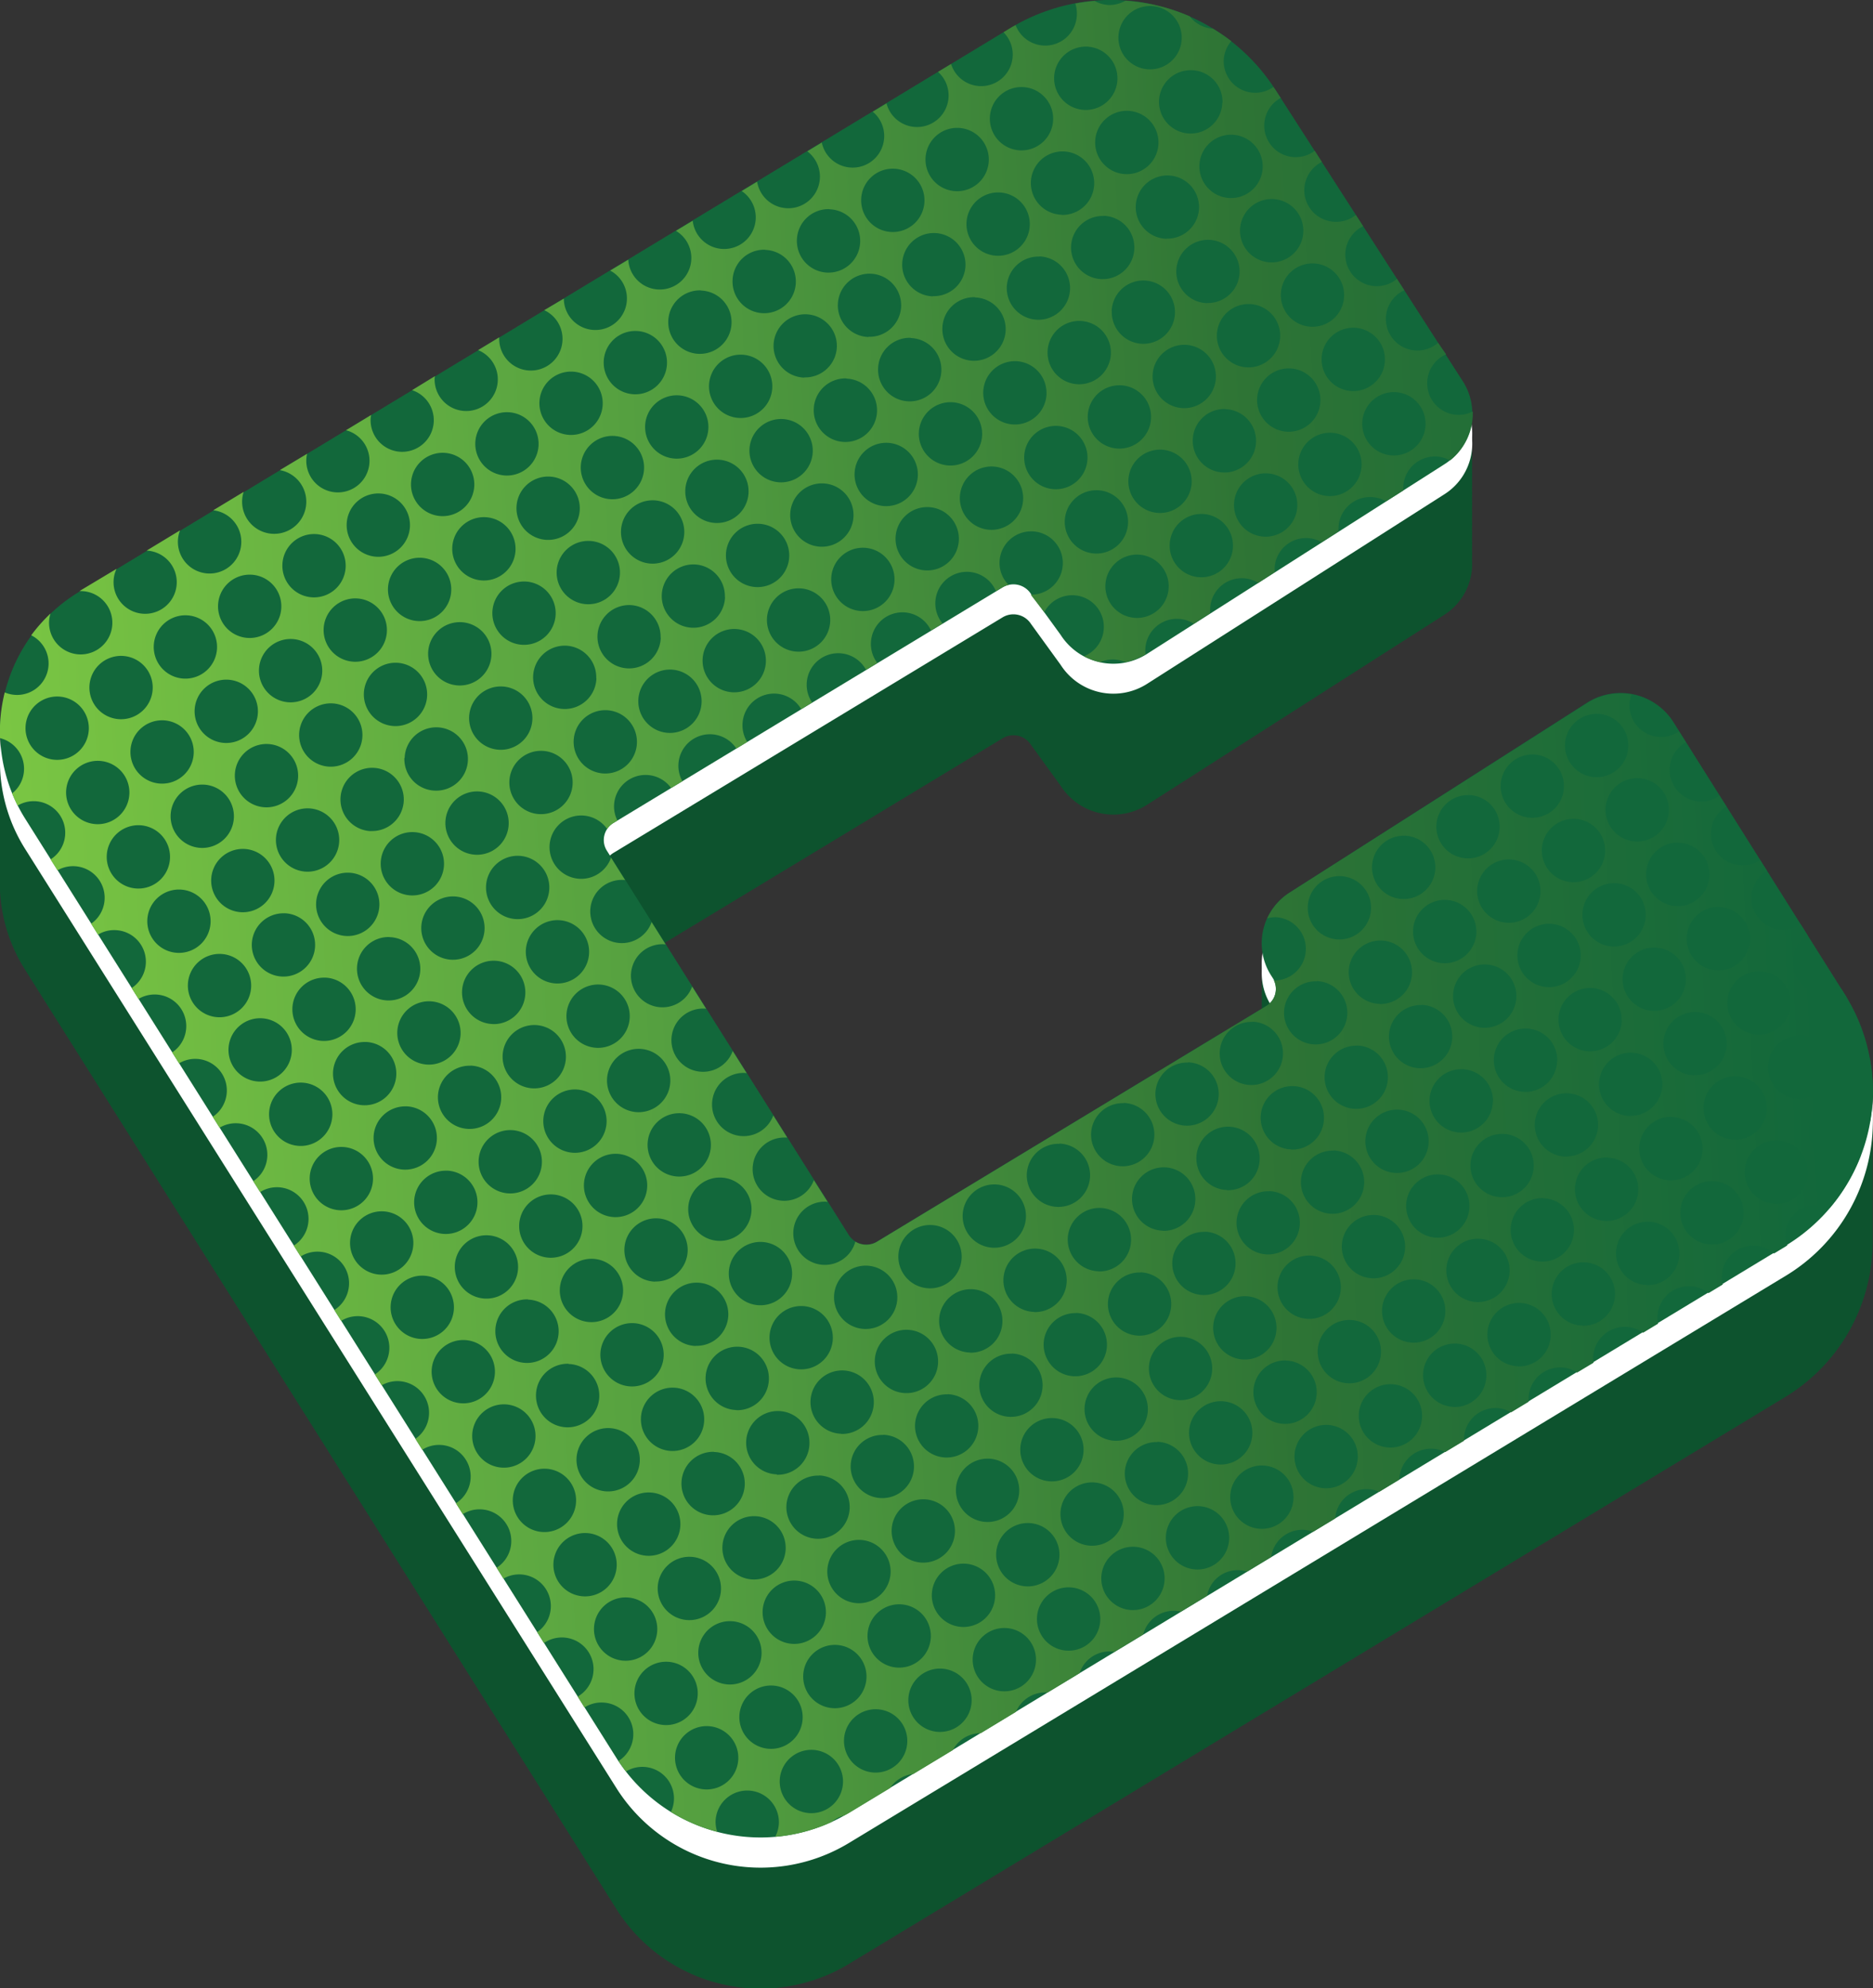 <svg xmlns="http://www.w3.org/2000/svg" viewBox="0 0 344.38 365.37"><rect x="0" y="0" width="344.38" height="365.37" fill="#333333" stroke="none"/><defs><linearGradient id="0" x1="-10.9" y1="177.44" x2="333.05" y2="161.25" gradientUnits="userSpaceOnUse"><stop offset=".03" stop-color="#7bc743"/><stop offset=".38" stop-color="#55a040"/><stop offset=".71" stop-color="#2e7435"/><stop offset="1" stop-color="#12683b"/></linearGradient></defs><path d="M344.34,209.36a32.89,32.89,0,0,0-5.07-19.12L307.65,140a11.51,11.51,0,0,0-15.87-3.49l-54.62,34.81a11.07,11.07,0,0,0-5.13,10.3,11.43,11.43,0,0,0,0,1.85,11.43,11.43,0,0,0,0,1.85,11.3,11.3,0,0,0,0,1.84,11.43,11.43,0,0,0,0,1.85,11.43,11.43,0,0,0,0,1.85,12,12,0,0,0,0,1.8L161.27,235.5a3.82,3.82,0,0,1-5.21-1.21l-37.2-59,65.49-39.62a3.83,3.83,0,0,1,5.21,1.2l5.46,7.53a11.52,11.52,0,0,0,15.88,3.49L265.52,113a11.08,11.08,0,0,0,5.12-10.3,11.43,11.43,0,0,0,0-1.85,11.3,11.3,0,0,0,0-1.84,11.43,11.43,0,0,0,0-1.85,11.43,11.43,0,0,0,0-1.85,11.43,11.43,0,0,0,0-1.85,11.43,11.43,0,0,0,0-1.85,11.3,11.3,0,0,0,0-1.84,11.43,11.43,0,0,0,0-1.85,11.43,11.43,0,0,0,0-1.85,11.43,11.43,0,0,0,0-1.85A10.9,10.9,0,0,0,269,77.51L234.5,23.88a35.86,35.86,0,0,0-48.77-11.31L14.71,116A30.18,30.18,0,0,0,0,142.36c0,.62,0,1.24,0,1.85s0,1.23,0,1.85,0,1.23,0,1.85,0,1.23,0,1.85S0,151,0,151.6s0,1.23,0,1.85,0,1.23,0,1.85,0,1.23,0,1.85,0,1.23,0,1.84,0,1.24,0,1.85a29.77,29.77,0,0,0,4.58,17.31L113.46,351a31.34,31.34,0,0,0,42.63,9.89l172-104.08a33.35,33.35,0,0,0,16.22-28.93c0-.61,0-1.23,0-1.84s0-1.24,0-1.85,0-1.23,0-1.85,0-1.23,0-1.85,0-1.23,0-1.84,0-1.24,0-1.85,0-1.23,0-1.85,0-1.23,0-1.85,0-1.23,0-1.85S344.35,210,344.34,209.36Z" fill="#0d532e"/><g fill="#fff"><path d="M339.27,188.39l-31.62-50.2a11.5,11.5,0,0,0-15.87-3.49l-54.62,34.81a11,11,0,0,0-3.48,15.19l.36.57a3.67,3.67,0,0,1-1.24,5.1l-71.53,43.28a3.82,3.82,0,0,1-5.21-1.21l-44.48-70.61a3.67,3.67,0,0,1,1.23-5.11l71.54-43.28a3.84,3.84,0,0,1,5.21,1.21l5.46,7.53a11.52,11.52,0,0,0,15.88,3.49l54.62-34.81A11,11,0,0,0,269,75.66L234.5,22a35.86,35.86,0,0,0-48.77-11.31l-171,103.47A30,30,0,0,0,4.62,156L113.46,328.78a31.35,31.35,0,0,0,42.63,9.89l172-104.08A33.19,33.19,0,0,0,339.27,188.39Z"/><path d="M339.27,186.54l-31.62-50.2a11.5,11.5,0,0,0-15.87-3.49l-54.62,34.81a11,11,0,0,0-3.48,15.2l.36.56a3.68,3.68,0,0,1-1.24,5.11l-71.53,43.28a3.84,3.84,0,0,1-5.21-1.21L111.58,160a3.67,3.67,0,0,1,1.23-5.11l71.54-43.27a3.83,3.83,0,0,1,5.21,1.2l5.46,7.53a11.52,11.52,0,0,0,15.88,3.49L265.52,89A11,11,0,0,0,269,73.81L234.5,20.19A35.85,35.85,0,0,0,185.73,8.88l-171,103.46A30,30,0,0,0,4.62,154.13l108.84,172.8a31.34,31.34,0,0,0,42.63,9.89l172-104.08A33.19,33.19,0,0,0,339.27,186.54Z"/></g><path d="M339.27,182.84l-31.62-50.2a11.51,11.51,0,0,0-15.87-3.49L237.16,164a11,11,0,0,0-3.48,15.2l.36.56a3.68,3.68,0,0,1-1.24,5.11l-71.53,43.28a3.82,3.82,0,0,1-5.21-1.21l-44.48-70.62a3.66,3.66,0,0,1,1.23-5.1l71.54-43.28a3.82,3.82,0,0,1,5.21,1.21l5.46,7.52a11.51,11.51,0,0,0,15.88,3.49l54.62-34.81A11,11,0,0,0,269,70.12L234.5,16.49A35.86,35.86,0,0,0,185.73,5.18l-171,103.47A30,30,0,0,0,4.62,150.43L113.46,323.24a31.35,31.35,0,0,0,42.63,9.88l172-104.07A33.2,33.2,0,0,0,339.27,182.84Z" fill="#12683b"/><path d="M328.21,227.1a5.8,5.8,0,0,1,8.23-5.15,33.34,33.34,0,0,0,5.67-9.56,5.8,5.8,0,1,1,1.76-6.33,32.7,32.7,0,0,0-.09-11.67,5.7,5.7,0,0,1-1.18.09,5.81,5.81,0,0,1-2.85-10.79c-.17-.28-.3-.57-.48-.85l-.75-1.18a5.8,5.8,0,1,1-6.18-9.82l-1.27-2a5.8,5.8,0,1,1-6.18-9.81l-1.27-2a5.8,5.8,0,1,1-6.18-9.81l-1.28-2a5.81,5.81,0,1,1-6.18-9.82l-1.27-2a5.8,5.8,0,0,1-9.1-4.93,6,6,0,0,1,.38-1.85,11.54,11.54,0,0,0-8.21,1.61L237.16,164a11.17,11.17,0,0,0-4.16,4.76,5.46,5.46,0,0,1,1.62-.21,5.82,5.82,0,0,1-.29,11.63l-.1,0a3.65,3.65,0,0,1-1.43,4.71l-71.53,43.28a3.85,3.85,0,0,1-4,0,5.81,5.81,0,1,1-5.45-7.35l.36.05-2.54-4a5.81,5.81,0,1,1-5.29-7.83,2.6,2.6,0,0,1,.39,0l-2.56-4.06a5.81,5.81,0,1,1-5.29-7.82l.4.05-2.57-4.07a5.81,5.81,0,1,1-5.3-7.8c.15,0,.28,0,.42.05l-2.58-4.1a5.8,5.8,0,1,1-5.3-7.78c.15,0,.29,0,.44.06l-2.59-4.12a5.81,5.81,0,1,1-5.31-7.76c.15,0,.3,0,.45.05l-2.6-4.13a5.82,5.82,0,1,1-.72-5.27,3.67,3.67,0,0,1,1.15-1.1l.75-.45a5.68,5.68,0,0,1-.63-2.72,5.8,5.8,0,0,1,10.5-3.26l2.07-1.25a5.8,5.8,0,0,1,9.92-6l2-1.22a5.75,5.75,0,0,1-.87-3.2,5.8,5.8,0,0,1,10.8-2.82l2-1.23a5.8,5.8,0,1,1,9.91-6l2.08-1.26a5.73,5.73,0,0,1-1.18-3.63,5.8,5.8,0,0,1,11.05-2.34l2.12-1.29a5.8,5.8,0,1,1,9.82-5.94l1.13-.68a3.92,3.92,0,0,1,1.2-.46,5.75,5.75,0,0,1-1.67-4.21,5.82,5.82,0,1,1,5.73,6L192,112.5a5.81,5.81,0,1,1,7.3,8.09,11.81,11.81,0,0,0,3,1.09,5.62,5.62,0,0,1,4.6,0,11.55,11.55,0,0,0,3.74-1.46,5.69,5.69,0,0,1-.06-.83,5.82,5.82,0,0,1,6-5.67,5.74,5.74,0,0,1,2.92.9l3-1.92a6.64,6.64,0,0,1,0-.77,5.81,5.81,0,0,1,6-5.67,5.67,5.67,0,0,1,2.85.86l3.06-2a5.65,5.65,0,0,1-.05-.71A5.77,5.77,0,0,1,243,99.64l3.11-2c0-.21-.05-.41,0-.63a5.81,5.81,0,0,1,6-5.67,5.64,5.64,0,0,1,2.73.79l3.17-2c0-.19,0-.37,0-.56a5.82,5.82,0,0,1,6-5.68,5.88,5.88,0,0,1,2.61.72,11,11,0,0,0,4.17-9,5.75,5.75,0,0,1-2.71.63,5.81,5.81,0,0,1-2.19-11.13L264.41,63a5.8,5.8,0,1,1-6.21-9.66l-1.35-2.09a5.79,5.79,0,0,1-9.49-4.62,5.82,5.82,0,0,1,3.27-5.06l-1.34-2.07a5.7,5.7,0,0,1-3.72,1.26,5.8,5.8,0,0,1-2.52-11l-1.32-2.05A5.79,5.79,0,1,1,235.48,18l-1-1.53c-.11-.17-.24-.32-.34-.49A5.79,5.79,0,0,1,225,11.14a5.74,5.74,0,0,1,1.39-3.58A36,36,0,0,0,223,5.26,5.77,5.77,0,0,1,218.75,3,36.07,36.07,0,0,0,206.92.13a5.86,5.86,0,0,1-3,.79,5.82,5.82,0,0,1-2.66-.75q-1.77.15-3.54.48A6.14,6.14,0,0,1,198,2.71a5.82,5.82,0,0,1-11.26,1.91c-.34.19-.7.36-1,.56l-1.23.75a5.8,5.8,0,1,1-9.64,5.83l-2.4,1.45A5.8,5.8,0,1,1,163,19l-2.53,1.53a5.8,5.8,0,1,1-9.37,5.67l-2.67,1.61a5.81,5.81,0,1,1-9.22,5.58l-2.84,1.72a5.81,5.81,0,1,1-9,5.45l-3.09,1.86a5.8,5.8,0,1,1-8.76,5.3l-3.33,2a5.8,5.8,0,1,1-8.52,5.15L100.07,57a5.82,5.82,0,1,1-8.28,5.12s0-.08,0-.13l-3.88,2.35a5.81,5.81,0,1,1-8,5.24,3.87,3.87,0,0,1,.06-.46L75.77,71.7a5.81,5.81,0,1,1-7.63,5.36,6.72,6.72,0,0,1,.1-.8l-4.62,2.8a5.81,5.81,0,1,1-7.3,5.46,6,6,0,0,1,.14-1.13l-5,3a5.9,5.9,0,1,1-6.66,4l-5.59,3.38a5.83,5.83,0,1,1-6.11,3.69l-6.14,3.72a5.81,5.81,0,1,1-6.08,5.65,5.72,5.72,0,0,1,.55-2.3l-6.68,4-.13.09a2.6,2.6,0,0,1,.4,0,5.82,5.82,0,1,1-6,5.67,5.66,5.66,0,0,1,.27-1.55,30.11,30.11,0,0,0-3.55,4,5.79,5.79,0,0,1-4.87,10.5A30.13,30.13,0,0,0,0,135.64a5.8,5.8,0,0,1,4.42,5.78,5.77,5.77,0,0,1-2.19,4.38c.31.75.64,1.5,1,2.24a5.8,5.8,0,0,1,6.06,9.89l1.27,2a5.81,5.81,0,0,1,6.19,9.82l1.26,2a5.72,5.72,0,0,1,3.12-.83,5.8,5.8,0,0,1,3.07,10.65l1.26,2a5.81,5.81,0,0,1,6.19,9.83l1.27,2a5.81,5.81,0,0,1,6.19,9.83l1.26,2a5.81,5.81,0,0,1,6.19,9.83l1.26,2a5.81,5.81,0,0,1,6.19,9.84l1.26,2a5.81,5.81,0,0,1,6.2,9.83l1.25,2a5.75,5.75,0,0,1,3.2-.87,5.82,5.82,0,0,1,3,10.71l1.25,2a5.82,5.82,0,0,1,6.2,9.84l1.26,2a5.81,5.81,0,0,1,6.19,9.84l1.26,2a5.73,5.73,0,0,1,3.23-.89,5.82,5.82,0,0,1,3,10.73l1.25,2a5.82,5.82,0,0,1,6.2,9.84l1.25,2a5.82,5.82,0,1,1,6.2,9.84l1.25,2a5.74,5.74,0,0,1,3.27-.91,5.82,5.82,0,0,1,3,10.74c.43.66.88,1.31,1.36,1.93a5.81,5.81,0,0,1,8.83,5.11,5.83,5.83,0,0,1-.56,2.33,31.06,31.06,0,0,0,8.51,3.64,6,6,0,0,1-.3-1.9,5.82,5.82,0,0,1,11.64.29,5.94,5.94,0,0,1-.67,2.53,31.17,31.17,0,0,0,10.36-2.71,5.77,5.77,0,0,1,2.37-1.22c.28-.16.57-.29.85-.46l7.52-4.55a5.83,5.83,0,0,1,4.3-2.6l7.26-4.39a5.77,5.77,0,0,1,5.15-3.11l6.45-3.91a5.81,5.81,0,0,1,5.5-3.57l.33,0,5.86-3.54a5.8,5.8,0,0,1,5.63-4,4.78,4.78,0,0,1,.76.09l5.31-3.21a5.82,5.82,0,0,1,5.76-4.35,6.57,6.57,0,0,1,1.18.15l4.81-2.91a5.71,5.71,0,0,1,7.34-4.44l4.44-2.68a5.78,5.78,0,0,1,5.88-5,5.52,5.52,0,0,1,1.83.37l4.07-2.46a5.77,5.77,0,0,1,8.09-4.89l3.7-2.25v0a5.82,5.82,0,0,1,6-5.67,5.72,5.72,0,0,1,2.44.62l3.45-2.08c0-.11,0-.22,0-.33a5.77,5.77,0,0,1,8.67-4.9l3.21-1.94a4.34,4.34,0,0,1,0-.63,5.78,5.78,0,0,1,8.93-4.74l3-1.8a7,7,0,0,1-.07-.92,5.83,5.83,0,0,1,9.2-4.6l2.73-1.65a6.09,6.09,0,0,1-.1-1.22,5.79,5.79,0,0,1,9.4-4.41l2.6-1.57a6.06,6.06,0,0,1-.18-1.48,5.8,5.8,0,0,1,9.62-4.23l2.12-1.28.33-.23A5.77,5.77,0,0,1,328.21,227.1Zm2.86-36.79a5.82,5.82,0,1,1-6,5.67A5.82,5.82,0,0,1,331.07,190.31Zm-7.47-11.82a5.82,5.82,0,1,1-6,5.67A5.81,5.81,0,0,1,323.6,178.49ZM37.37,144.18a5.82,5.82,0,1,1-6,5.67A5.82,5.82,0,0,1,37.37,144.18ZM29.62,144a5.82,5.82,0,1,1,6-5.67A5.81,5.81,0,0,1,29.62,144ZM229.38,67.51a5.82,5.82,0,1,1,6-5.68A5.83,5.83,0,0,1,229.38,67.51Zm7.76.19a5.82,5.82,0,1,1-6,5.67A5.82,5.82,0,0,1,237.14,67.7ZM206,70.8a5.82,5.82,0,1,1-6,5.67A5.82,5.82,0,0,1,206,70.8Zm-7.75-.19a5.82,5.82,0,1,1,6-5.67A5.82,5.82,0,0,1,198.27,70.61Zm6.15-13.43a5.82,5.82,0,1,1,5.68,6A5.82,5.82,0,0,1,204.42,57.18Zm9.07,25.45a5.82,5.82,0,1,1-6,5.67A5.82,5.82,0,0,1,213.49,82.63ZM217.56,75a5.82,5.82,0,1,1,6-5.67A5.82,5.82,0,0,1,217.56,75Zm7.75.19a5.82,5.82,0,1,1-6,5.67A5.81,5.81,0,0,1,225.31,75.16Zm-3.39-19.48a5.82,5.82,0,1,1,6-5.67A5.82,5.82,0,0,1,221.92,55.68Zm-7.46-11.83a5.82,5.82,0,1,1,6-5.67A5.81,5.81,0,0,1,214.46,43.85ZM207,32a5.82,5.82,0,1,1,6-5.67A5.82,5.82,0,0,1,207,32Zm-4.07,7.66a5.82,5.82,0,1,1-6,5.67A5.82,5.82,0,0,1,202.92,39.69Zm-7.75-.2a5.82,5.82,0,1,1,6-5.67A5.82,5.82,0,0,1,195.17,39.49Zm-4.07,7.66a5.82,5.82,0,1,1-6,5.67A5.82,5.82,0,0,1,191.1,47.15Zm1.31,25.25a5.82,5.82,0,1,1-5.67-6A5.82,5.82,0,0,1,192.41,72.4ZM183.34,47a5.82,5.82,0,1,1,6-5.67A5.82,5.82,0,0,1,183.34,47Zm-4.07,7.66a5.82,5.82,0,1,1-6,5.67A5.81,5.81,0,0,1,179.27,54.62Zm1.31,25.25a5.82,5.82,0,1,1-5.67-6A5.82,5.82,0,0,1,180.58,79.87Zm-9.06-25.45a5.82,5.82,0,1,1,6-5.67A5.82,5.82,0,0,1,171.52,54.42Zm-4.07,7.66a5.82,5.82,0,1,1-6,5.67A5.82,5.82,0,0,1,167.45,62.08Zm1.31,25.25a5.82,5.82,0,1,1-5.67-6A5.82,5.82,0,0,1,168.76,87.33Zm-9.07-25.44a5.82,5.82,0,1,1,6-5.67A5.82,5.82,0,0,1,159.69,61.89Zm-4.07,7.65a5.82,5.82,0,1,1-6,5.67A5.82,5.82,0,0,1,155.62,69.54Zm1.31,25.25a5.82,5.82,0,1,1-5.67-6A5.81,5.81,0,0,1,156.93,94.79Zm-9.06-25.44a5.82,5.82,0,1,1,6-5.67A5.82,5.82,0,0,1,147.87,69.35ZM143.8,77a5.82,5.82,0,1,1-6,5.67A5.82,5.82,0,0,1,143.8,77Zm1.31,25.25a5.82,5.82,0,1,1-5.67-6A5.82,5.82,0,0,1,145.11,102.26ZM136,76.81a5.82,5.82,0,1,1,6-5.67A5.82,5.82,0,0,1,136,76.81ZM132,84.47a5.82,5.82,0,1,1-6,5.67A5.82,5.82,0,0,1,132,84.47Zm1.31,25.25a5.82,5.82,0,1,1-5.67-6A5.82,5.82,0,0,1,133.28,109.72Zm-9.06-25.44a5.82,5.82,0,1,1,6-5.67A5.82,5.82,0,0,1,124.22,84.28Zm-4.07,7.66a5.82,5.82,0,1,1-6,5.67A5.81,5.81,0,0,1,120.15,91.94Zm1.31,25.25a5.82,5.82,0,1,1-5.67-6A5.82,5.82,0,0,1,121.46,117.19Zm-9.07-25.45a5.82,5.82,0,1,1,6-5.67A5.82,5.82,0,0,1,112.39,91.74Zm-4.07,7.66a5.82,5.82,0,1,1-6,5.67A5.82,5.82,0,0,1,108.32,99.4Zm1.31,25.25a5.82,5.82,0,1,1-5.67-6A5.82,5.82,0,0,1,109.63,124.65Zm-9.06-25.44a5.82,5.82,0,1,1,6-5.68A5.81,5.81,0,0,1,100.57,99.21Zm-4.07,7.65a5.82,5.82,0,1,1-6,5.67A5.82,5.82,0,0,1,96.5,106.86Zm200.06,67.07a5.82,5.82,0,1,1,6-5.67A5.82,5.82,0,0,1,296.56,173.93Zm7.75.19a5.82,5.82,0,1,1-6,5.67A5.82,5.82,0,0,1,304.31,174.12Zm-6.15,13.43a5.82,5.82,0,1,1-5.67-6A5.82,5.82,0,0,1,298.16,187.55Zm-9.06-25.44a5.82,5.82,0,1,1,6-5.67A5.81,5.81,0,0,1,289.1,162.11ZM285,169.76a5.82,5.82,0,1,1-6,5.67A5.82,5.82,0,0,1,285,169.76Zm1.3,25.25a5.82,5.82,0,1,1-5.67-6A5.81,5.81,0,0,1,286.33,195Zm-9.06-25.44a5.82,5.82,0,1,1,6-5.67A5.82,5.82,0,0,1,277.27,169.57Zm-4.07,7.66a5.82,5.82,0,1,1-6,5.67A5.82,5.82,0,0,1,273.2,177.23Zm1.31,25.25a5.82,5.82,0,1,1-5.67-6A5.82,5.82,0,0,1,274.51,202.48ZM265.45,177a5.82,5.82,0,1,1,6-5.67A5.81,5.81,0,0,1,265.45,177Zm-4.07,7.66a5.82,5.82,0,1,1-6,5.67A5.82,5.82,0,0,1,261.38,184.69Zm1.3,25.25a5.82,5.82,0,1,1-5.67-6A5.81,5.81,0,0,1,262.68,209.94Zm-9.06-25.44a5.82,5.82,0,1,1,6-5.67A5.82,5.82,0,0,1,253.62,184.5Zm-4.07,7.66a5.82,5.82,0,1,1-6,5.67A5.81,5.81,0,0,1,249.55,192.16Zm-4.36,19.28a5.82,5.82,0,1,1-6,5.67A5.82,5.82,0,0,1,245.19,211.44Zm-7.76-.19a5.82,5.82,0,1,1,6-5.67A5.82,5.82,0,0,1,237.43,211.25Zm-4.07,7.66a5.82,5.82,0,1,1-6,5.67A5.81,5.81,0,0,1,233.36,218.91Zm-7.75-.2a5.82,5.82,0,1,1,6-5.67A5.81,5.81,0,0,1,225.61,218.71Zm-4.07,7.66a5.82,5.82,0,1,1-6,5.67A5.82,5.82,0,0,1,221.54,226.37Zm-7.76-.19a5.82,5.82,0,1,1,6-5.67A5.82,5.82,0,0,1,213.78,226.18Zm-4.07,7.66a5.82,5.82,0,1,1-6,5.67A5.81,5.81,0,0,1,209.71,233.84Zm-7.75-.2a5.82,5.82,0,1,1,6-5.67A5.82,5.82,0,0,1,202,233.64Zm-4.07,7.66a5.82,5.82,0,1,1-6,5.67A5.82,5.82,0,0,1,197.89,241.3Zm-7.76-.19a5.82,5.82,0,1,1,6-5.67A5.82,5.82,0,0,1,190.13,241.11Zm-4.07,7.65a5.82,5.82,0,1,1-6,5.67A5.81,5.81,0,0,1,186.06,248.76Zm-7.75-.19a5.82,5.82,0,1,1,6-5.67A5.82,5.82,0,0,1,178.31,248.57Zm-4.07,7.66a5.82,5.82,0,1,1-6,5.67A5.82,5.82,0,0,1,174.24,256.23Zm-7.76-.2a5.82,5.82,0,1,1,6-5.67A5.81,5.81,0,0,1,166.48,256Zm-4.07,7.66a5.82,5.82,0,1,1-6,5.67A5.81,5.81,0,0,1,162.41,263.69Zm-7.75-.19a5.82,5.82,0,1,1,6-5.67A5.82,5.82,0,0,1,154.66,263.5Zm-4.07,7.66a5.82,5.82,0,1,1-6,5.67A5.82,5.82,0,0,1,150.59,271.16Zm-7.76-.2a5.82,5.82,0,1,1,6-5.67A5.82,5.82,0,0,1,142.83,271Zm-7.46-11.82a5.82,5.82,0,1,1,6-5.67A5.82,5.82,0,0,1,135.37,259.14ZM64.12,160.37a5.82,5.82,0,1,1-6,5.67A5.81,5.81,0,0,1,64.12,160.37Zm-7.75-.19a5.82,5.82,0,1,1,6-5.67A5.82,5.82,0,0,1,56.37,160.18ZM76,152.91a5.82,5.82,0,1,1-6,5.67A5.81,5.81,0,0,1,76,152.91Zm-1.6-13.62a5.82,5.82,0,1,1,5.67,6A5.81,5.81,0,0,1,74.35,139.29Zm9.06,25.44a5.82,5.82,0,1,1-6,5.67A5.82,5.82,0,0,1,83.41,164.73Zm-15.22-12a5.82,5.82,0,1,1,6-5.67A5.82,5.82,0,0,1,68.19,152.71Zm3.4,19.48a5.82,5.82,0,1,1-6,5.67A5.82,5.82,0,0,1,71.59,172.19ZM79.05,184a5.82,5.82,0,1,1-6,5.67A5.82,5.82,0,0,1,79.05,184Zm7.47,11.82a5.82,5.82,0,1,1-6,5.68A5.82,5.82,0,0,1,86.52,195.84ZM94,207.67a5.82,5.82,0,1,1-6,5.67A5.82,5.82,0,0,1,94,207.67Zm7.46,11.82a5.82,5.82,0,1,1-6,5.68A5.81,5.81,0,0,1,101.44,219.49Zm7.47,11.83a5.82,5.82,0,1,1-6,5.67A5.82,5.82,0,0,1,108.91,231.32Zm7.46,11.82a5.82,5.82,0,1,1-6,5.68A5.83,5.83,0,0,1,116.37,243.14ZM123.84,255a5.82,5.82,0,1,1-6,5.67A5.82,5.82,0,0,1,123.84,255Zm7.46,11.82a5.82,5.82,0,1,1-6,5.68A5.83,5.83,0,0,1,131.3,266.79Zm-3.39-19.48a5.82,5.82,0,1,1,6-5.67A5.81,5.81,0,0,1,127.91,247.31Zm-7.47-11.82a5.82,5.82,0,1,1,6-5.67A5.82,5.82,0,0,1,120.44,235.49ZM113,223.66a5.82,5.82,0,1,1,6-5.67A5.82,5.82,0,0,1,113,223.66Zm-7.47-11.82a5.82,5.82,0,1,1,6-5.67A5.82,5.82,0,0,1,105.51,211.84ZM98.05,200a5.82,5.82,0,1,1,6-5.67A5.82,5.82,0,0,1,98.05,200Zm-7.46-11.82a5.82,5.82,0,1,1,6-5.67A5.81,5.81,0,0,1,90.59,188.19ZM95,168.9a5.82,5.82,0,1,1,6-5.67A5.82,5.82,0,0,1,95,168.9Zm-7.47-11.83a5.82,5.82,0,1,1,6-5.67A5.82,5.82,0,0,1,87.48,157.07Zm4.36-19.29a5.82,5.82,0,1,1,6-5.67A5.82,5.82,0,0,1,91.84,137.78Zm-3.1-31.11a5.82,5.82,0,1,1,6-5.67A5.82,5.82,0,0,1,88.74,106.67Zm-4.07,7.66a5.82,5.82,0,1,1-6,5.67A5.82,5.82,0,0,1,84.67,114.33Zm-7.75-.2a5.82,5.82,0,1,1,6-5.67A5.81,5.81,0,0,1,76.92,114.13Zm-4.07,7.66a5.82,5.82,0,1,1-6,5.67A5.82,5.82,0,0,1,72.85,121.79Zm-7.76-.19a5.82,5.82,0,1,1,6-5.67A5.82,5.82,0,0,1,65.09,121.6ZM61,129.25a5.82,5.82,0,1,1-6,5.68A5.83,5.83,0,0,1,61,129.25Zm-7.75-.19a5.82,5.82,0,1,1,6-5.67A5.81,5.81,0,0,1,53.27,129.06Zm-4.07,7.66a5.82,5.82,0,1,1-6,5.67A5.82,5.82,0,0,1,49.2,136.72Zm-7.76-.19a5.82,5.82,0,1,1,6-5.68A5.82,5.82,0,0,1,41.44,136.53ZM44.83,156a5.82,5.82,0,1,1-6,5.67A5.82,5.82,0,0,1,44.83,156Zm7.47,11.82a5.82,5.82,0,1,1-6,5.67A5.82,5.82,0,0,1,52.3,167.83Zm7.46,11.83a5.82,5.82,0,1,1-6,5.67A5.82,5.82,0,0,1,59.76,179.66Zm7.47,11.82a5.82,5.82,0,1,1-6,5.67A5.82,5.82,0,0,1,67.23,191.48Zm7.46,11.83a5.82,5.82,0,1,1-6,5.67A5.82,5.82,0,0,1,74.69,203.31Zm7.46,11.82a5.82,5.82,0,1,1-6,5.67A5.82,5.82,0,0,1,82.15,215.13ZM89.62,227a5.82,5.82,0,1,1-6,5.67A5.82,5.82,0,0,1,89.62,227Zm7.46,11.82a5.82,5.82,0,1,1-6,5.67A5.82,5.82,0,0,1,97.08,238.78Zm7.47,11.83a5.82,5.82,0,1,1-6,5.67A5.82,5.82,0,0,1,104.55,250.61ZM112,262.43a5.82,5.82,0,1,1-6,5.67A5.82,5.82,0,0,1,112,262.43Zm7.46,11.83a5.82,5.82,0,1,1-6,5.67A5.81,5.81,0,0,1,119.47,274.26Zm7.47,11.82a5.82,5.82,0,1,1-6,5.67A5.82,5.82,0,0,1,126.94,286.08Zm7.46,11.83a5.82,5.82,0,1,1-6,5.67A5.82,5.82,0,0,1,134.4,297.91Zm4.07-7.66a5.82,5.82,0,1,1,6-5.67A5.82,5.82,0,0,1,138.47,290.25Zm7.76.2a5.82,5.82,0,1,1-6,5.67A5.81,5.81,0,0,1,146.23,290.45Zm7.46,11.82a5.82,5.82,0,1,1-6,5.67A5.82,5.82,0,0,1,153.69,302.27Zm4.07-7.66a5.82,5.82,0,1,1,6-5.67A5.82,5.82,0,0,1,157.76,294.61Zm7.76.2a5.82,5.82,0,1,1-6,5.67A5.82,5.82,0,0,1,165.52,294.81Zm4.07-7.66a5.82,5.82,0,1,1,6-5.67A5.82,5.82,0,0,1,169.59,287.15Zm7.75.19a5.82,5.82,0,1,1-6,5.67A5.82,5.82,0,0,1,177.34,287.34Zm4.07-7.66a5.82,5.82,0,1,1,6-5.67A5.81,5.81,0,0,1,181.41,279.68Zm7.76.2a5.82,5.82,0,1,1-6,5.67A5.82,5.82,0,0,1,189.17,279.88Zm4.07-7.66a5.82,5.82,0,1,1,6-5.67A5.82,5.82,0,0,1,193.24,272.22Zm7.75.19a5.82,5.82,0,1,1-6,5.67A5.82,5.82,0,0,1,201,272.41Zm4.07-7.65a5.82,5.82,0,1,1,6-5.67A5.82,5.82,0,0,1,205.06,264.76Zm7.76.19a5.82,5.82,0,1,1-6,5.67A5.82,5.82,0,0,1,212.82,265Zm4.07-7.66a5.82,5.82,0,1,1,6-5.67A5.82,5.82,0,0,1,216.89,257.29Zm7.75.2a5.82,5.82,0,1,1-6,5.67A5.82,5.82,0,0,1,224.64,257.49Zm4.07-7.66a5.82,5.82,0,1,1,6-5.67A5.82,5.82,0,0,1,228.71,249.83Zm7.76.19a5.82,5.82,0,1,1-6,5.67A5.82,5.82,0,0,1,236.47,250Zm4.07-7.66a5.82,5.82,0,1,1,6-5.67A5.81,5.81,0,0,1,240.54,242.36Zm7.75.2a5.82,5.82,0,1,1-6,5.67A5.82,5.82,0,0,1,248.29,242.56Zm4.07-7.66a5.82,5.82,0,1,1,6-5.67A5.82,5.82,0,0,1,252.36,234.9Zm7.76.19a5.82,5.82,0,1,1-6,5.68A5.82,5.82,0,0,1,260.12,235.09Zm4.07-7.65a5.82,5.82,0,1,1,6-5.67A5.82,5.82,0,0,1,264.19,227.44Zm7.75.19a5.82,5.82,0,1,1-6,5.67A5.82,5.82,0,0,1,271.94,227.63ZM276,220a5.82,5.82,0,1,1,6-5.67A5.82,5.82,0,0,1,276,220Zm7.76.2a5.82,5.82,0,1,1-6,5.67A5.82,5.82,0,0,1,283.77,220.17Zm4.07-7.66a5.82,5.82,0,1,1,6-5.67A5.82,5.82,0,0,1,287.84,212.51Zm7.75.19a5.82,5.82,0,1,1-6,5.67A5.82,5.82,0,0,1,295.59,212.7Zm4.07-7.65a5.82,5.82,0,1,1,6-5.68A5.83,5.83,0,0,1,299.66,205.05Zm7.76.19a5.82,5.82,0,1,1-6,5.67A5.82,5.82,0,0,1,307.42,205.24Zm4.07-7.66a5.82,5.82,0,1,1,6-5.67A5.82,5.82,0,0,1,311.49,197.58Zm7.75.19a5.82,5.82,0,1,1-6,5.68A5.82,5.82,0,0,1,319.24,197.77Zm-3.1-31.11a5.82,5.82,0,1,1-6,5.67A5.82,5.82,0,0,1,316.14,166.66Zm-7.46-11.82a5.82,5.82,0,1,1-6,5.67A5.81,5.81,0,0,1,308.68,154.84ZM301.21,143a5.82,5.82,0,1,1-6,5.67A5.82,5.82,0,0,1,301.21,143Zm-7.46-11.82a5.82,5.82,0,1,1-6,5.67A5.81,5.81,0,0,1,293.75,131.19Zm-11.83,7.46a5.82,5.82,0,1,1-6,5.67A5.82,5.82,0,0,1,281.92,138.65Zm-11.82,7.46a5.82,5.82,0,1,1-6,5.67A5.82,5.82,0,0,1,270.1,146.11Zm-11.83,7.47a5.82,5.82,0,1,1-6,5.67A5.82,5.82,0,0,1,258.27,153.58ZM246.45,161a5.82,5.82,0,1,1-6,5.67A5.82,5.82,0,0,1,246.45,161Zm-4.36,19.29a5.82,5.82,0,1,1-6,5.67A5.82,5.82,0,0,1,242.09,180.33Zm-11.83,7.46a5.82,5.82,0,1,1-6,5.67A5.82,5.82,0,0,1,230.26,187.79Zm-11.82,7.47a5.82,5.82,0,1,1-6,5.67A5.82,5.82,0,0,1,218.44,195.26Zm-11.83,7.46a5.82,5.82,0,1,1-6,5.67A5.82,5.82,0,0,1,206.61,202.72Zm-11.82,7.47a5.82,5.82,0,1,1-6,5.67A5.82,5.82,0,0,1,194.79,210.19ZM183,217.65a5.82,5.82,0,1,1-6,5.67A5.82,5.82,0,0,1,183,217.65Zm-11.82,7.46a5.82,5.82,0,1,1-6,5.67A5.82,5.82,0,0,1,171.14,225.11Zm-11.83,7.47a5.82,5.82,0,1,1-6,5.67A5.82,5.82,0,0,1,159.31,232.58ZM147.49,240a5.82,5.82,0,1,1-6,5.67A5.82,5.82,0,0,1,147.49,240ZM140,228.22a5.82,5.82,0,1,1-6,5.67A5.82,5.82,0,0,1,140,228.22Zm-7.46-11.83a5.82,5.82,0,1,1-6,5.67A5.82,5.82,0,0,1,132.56,216.39Zm-7.47-11.82a5.82,5.82,0,1,1-6,5.67A5.81,5.81,0,0,1,125.09,204.57Zm-7.46-11.83a5.82,5.82,0,1,1-6,5.67A5.82,5.82,0,0,1,117.63,192.74Zm-7.46-11.82a5.82,5.82,0,1,1-6,5.67A5.82,5.82,0,0,1,110.17,180.92Zm-7.47-11.83a5.82,5.82,0,1,1-6,5.67A5.82,5.82,0,0,1,102.7,169.09Zm-3.39-19.48a5.82,5.82,0,1,1,6-5.67A5.82,5.82,0,0,1,99.31,149.61Zm11.82-7.47a5.82,5.82,0,1,1,6-5.67A5.81,5.81,0,0,1,111.13,142.14ZM123,134.68a5.82,5.82,0,1,1,6-5.67A5.82,5.82,0,0,1,123,134.68Zm11.82-7.46a5.82,5.82,0,1,1,6-5.67A5.82,5.82,0,0,1,134.78,127.22Zm11.83-7.47a5.82,5.82,0,1,1,6-5.67A5.82,5.82,0,0,1,146.61,119.75Zm11.82-7.46a5.82,5.82,0,1,1,6-5.67A5.82,5.82,0,0,1,158.43,112.29Zm11.83-7.47a5.82,5.82,0,1,1,6-5.67A5.81,5.81,0,0,1,170.26,104.82Zm11.82-7.46a5.82,5.82,0,1,1,6-5.67A5.82,5.82,0,0,1,182.08,97.36Zm11.83-7.46a5.82,5.82,0,1,1,6-5.67A5.82,5.82,0,0,1,193.91,89.9Zm7.46,11.82a5.82,5.82,0,1,1,6-5.67A5.82,5.82,0,0,1,201.37,101.72Zm7.47,11.83a5.82,5.82,0,1,1,6-5.67A5.82,5.82,0,0,1,208.84,113.55Zm11.82-7.47a5.82,5.82,0,1,1,6-5.67A5.82,5.82,0,0,1,220.66,106.08Zm11.83-7.46a5.82,5.82,0,1,1,6-5.67A5.82,5.82,0,0,1,232.49,98.62Zm11.82-7.46a5.82,5.82,0,1,1,6-5.68A5.82,5.82,0,0,1,244.31,91.16Zm12.12-19.1a5.82,5.82,0,1,1-6,5.67A5.82,5.82,0,0,1,256.43,72.06ZM249,60.23a5.82,5.82,0,1,1-6,5.68A5.81,5.81,0,0,1,249,60.23ZM241.5,48.41a5.82,5.82,0,1,1-6,5.67A5.82,5.82,0,0,1,241.5,48.41ZM234,36.58a5.82,5.82,0,1,1-6,5.68A5.82,5.82,0,0,1,234,36.58Zm-7.47-11.82a5.82,5.82,0,1,1-6,5.67A5.82,5.82,0,0,1,226.57,24.76Zm-1.79-5.86a5.82,5.82,0,1,1-5.67-6A5.82,5.82,0,0,1,224.78,18.9ZM211.64,1.11a5.82,5.82,0,1,1-6,5.67A5.81,5.81,0,0,1,211.64,1.11ZM199.82,8.57a5.82,5.82,0,1,1-6,5.67A5.82,5.82,0,0,1,199.82,8.57ZM188,16a5.82,5.82,0,1,1-6,5.67A5.81,5.81,0,0,1,188,16ZM176.17,23.5a5.82,5.82,0,1,1-6,5.67A5.82,5.82,0,0,1,176.17,23.5ZM164.34,31a5.82,5.82,0,1,1-6,5.67A5.81,5.81,0,0,1,164.34,31Zm-11.82,7.46a5.82,5.82,0,1,1-6,5.67A5.82,5.82,0,0,1,152.52,38.43Zm-11.83,7.46a5.82,5.82,0,1,1-6,5.67A5.81,5.81,0,0,1,140.69,45.89Zm-11.82,7.47a5.82,5.82,0,1,1-6,5.67A5.82,5.82,0,0,1,128.87,53.36ZM117,60.82a5.82,5.82,0,1,1-6,5.67A5.81,5.81,0,0,1,117,60.82Zm-11.82,7.47a5.82,5.82,0,1,1-6,5.67A5.81,5.81,0,0,1,105.22,68.29ZM93.39,75.75a5.82,5.82,0,1,1-6,5.67A5.81,5.81,0,0,1,93.39,75.75ZM81.57,83.21a5.82,5.82,0,1,1-6,5.67A5.82,5.82,0,0,1,81.57,83.21ZM69.74,90.68a5.82,5.82,0,1,1-6,5.67A5.82,5.82,0,0,1,69.74,90.68ZM57.92,98.14a5.82,5.82,0,1,1-6,5.67A5.82,5.82,0,0,1,57.92,98.14ZM46.09,105.6a5.82,5.82,0,1,1-6,5.68A5.83,5.83,0,0,1,46.09,105.6Zm-11.82,7.47a5.82,5.82,0,1,1-6,5.67A5.82,5.82,0,0,1,34.27,113.07Zm-11.83,7.46a5.82,5.82,0,1,1-6,5.67A5.82,5.82,0,0,1,22.44,120.53Zm-12.11,19.1a5.82,5.82,0,1,1,6-5.67A5.82,5.82,0,0,1,10.33,139.63Zm7.46,11.82a5.82,5.82,0,1,1,6-5.67A5.82,5.82,0,0,1,17.79,151.45Zm7.47,11.83a5.82,5.82,0,1,1,6-5.67A5.82,5.82,0,0,1,25.26,163.28Zm7.46,11.82a5.82,5.82,0,1,1,6-5.67A5.82,5.82,0,0,1,32.72,175.1Zm7.46,11.83a5.82,5.82,0,1,1,6-5.67A5.82,5.82,0,0,1,40.18,186.93Zm7.47,11.82a5.82,5.82,0,1,1,6-5.67A5.82,5.82,0,0,1,47.65,198.75Zm7.46,11.83a5.82,5.82,0,1,1,6-5.67A5.82,5.82,0,0,1,55.11,210.58Zm7.47,11.82a5.82,5.82,0,1,1,6-5.67A5.82,5.82,0,0,1,62.58,222.4ZM70,234.23a5.82,5.82,0,1,1,6-5.67A5.82,5.82,0,0,1,70,234.23Zm7.46,11.82a5.82,5.82,0,1,1,6-5.67A5.81,5.81,0,0,1,77.5,246.05ZM85,257.88a5.82,5.82,0,1,1,6-5.67A5.82,5.82,0,0,1,85,257.88Zm7.46,11.82a5.82,5.82,0,1,1,6-5.67A5.81,5.81,0,0,1,92.43,269.7Zm7.46,11.83a5.82,5.82,0,1,1,6-5.67A5.82,5.82,0,0,1,99.89,281.53Zm7.47,11.82a5.82,5.82,0,1,1,6-5.67A5.81,5.81,0,0,1,107.36,293.35Zm7.46,11.83a5.82,5.82,0,1,1,6-5.67A5.82,5.82,0,0,1,114.82,305.18ZM122.29,317a5.82,5.82,0,1,1,6-5.67A5.81,5.81,0,0,1,122.29,317Zm7.46,11.83a5.82,5.82,0,1,1,6-5.67A5.82,5.82,0,0,1,129.75,328.83Zm11.83-7.46a5.82,5.82,0,1,1,6-5.67A5.81,5.81,0,0,1,141.58,321.37ZM149,333.19a5.82,5.82,0,1,1,6-5.67A5.82,5.82,0,0,1,149,333.19Zm11.82-7.46a5.82,5.82,0,1,1,6-5.67A5.82,5.82,0,0,1,160.86,325.73Zm11.83-7.47a5.82,5.82,0,1,1,6-5.67A5.82,5.82,0,0,1,172.69,318.26Zm11.83-7.46a5.82,5.82,0,1,1,6-5.67A5.82,5.82,0,0,1,184.52,310.8Zm11.82-7.47a5.82,5.82,0,1,1,6-5.67A5.81,5.81,0,0,1,196.34,303.33Zm11.83-7.46a5.82,5.82,0,1,1,6-5.67A5.82,5.82,0,0,1,208.17,295.87ZM220,288.41a5.82,5.82,0,1,1,6-5.67A5.82,5.82,0,0,1,220,288.41Zm11.83-7.47a5.82,5.82,0,1,1,6-5.67A5.82,5.82,0,0,1,231.82,280.94Zm11.82-7.46a5.82,5.82,0,1,1,6-5.67A5.82,5.82,0,0,1,243.64,273.48ZM255.47,266a5.82,5.82,0,1,1,6-5.68A5.81,5.81,0,0,1,255.47,266Zm11.82-7.47a5.82,5.82,0,1,1,6-5.67A5.82,5.82,0,0,1,267.29,258.55Zm11.83-7.46a5.82,5.82,0,1,1,6-5.67A5.81,5.81,0,0,1,279.12,251.09Zm11.82-7.47a5.82,5.82,0,1,1,6-5.67A5.82,5.82,0,0,1,290.94,243.62Zm11.83-7.46a5.82,5.82,0,1,1,6-5.67A5.81,5.81,0,0,1,302.77,236.16Zm11.82-7.46a5.82,5.82,0,1,1,6-5.68A5.82,5.82,0,0,1,314.59,228.7Zm11.83-7.47a5.82,5.82,0,1,1,6-5.67A5.81,5.81,0,0,1,326.42,221.23Z" fill="url(#0)"/></svg>